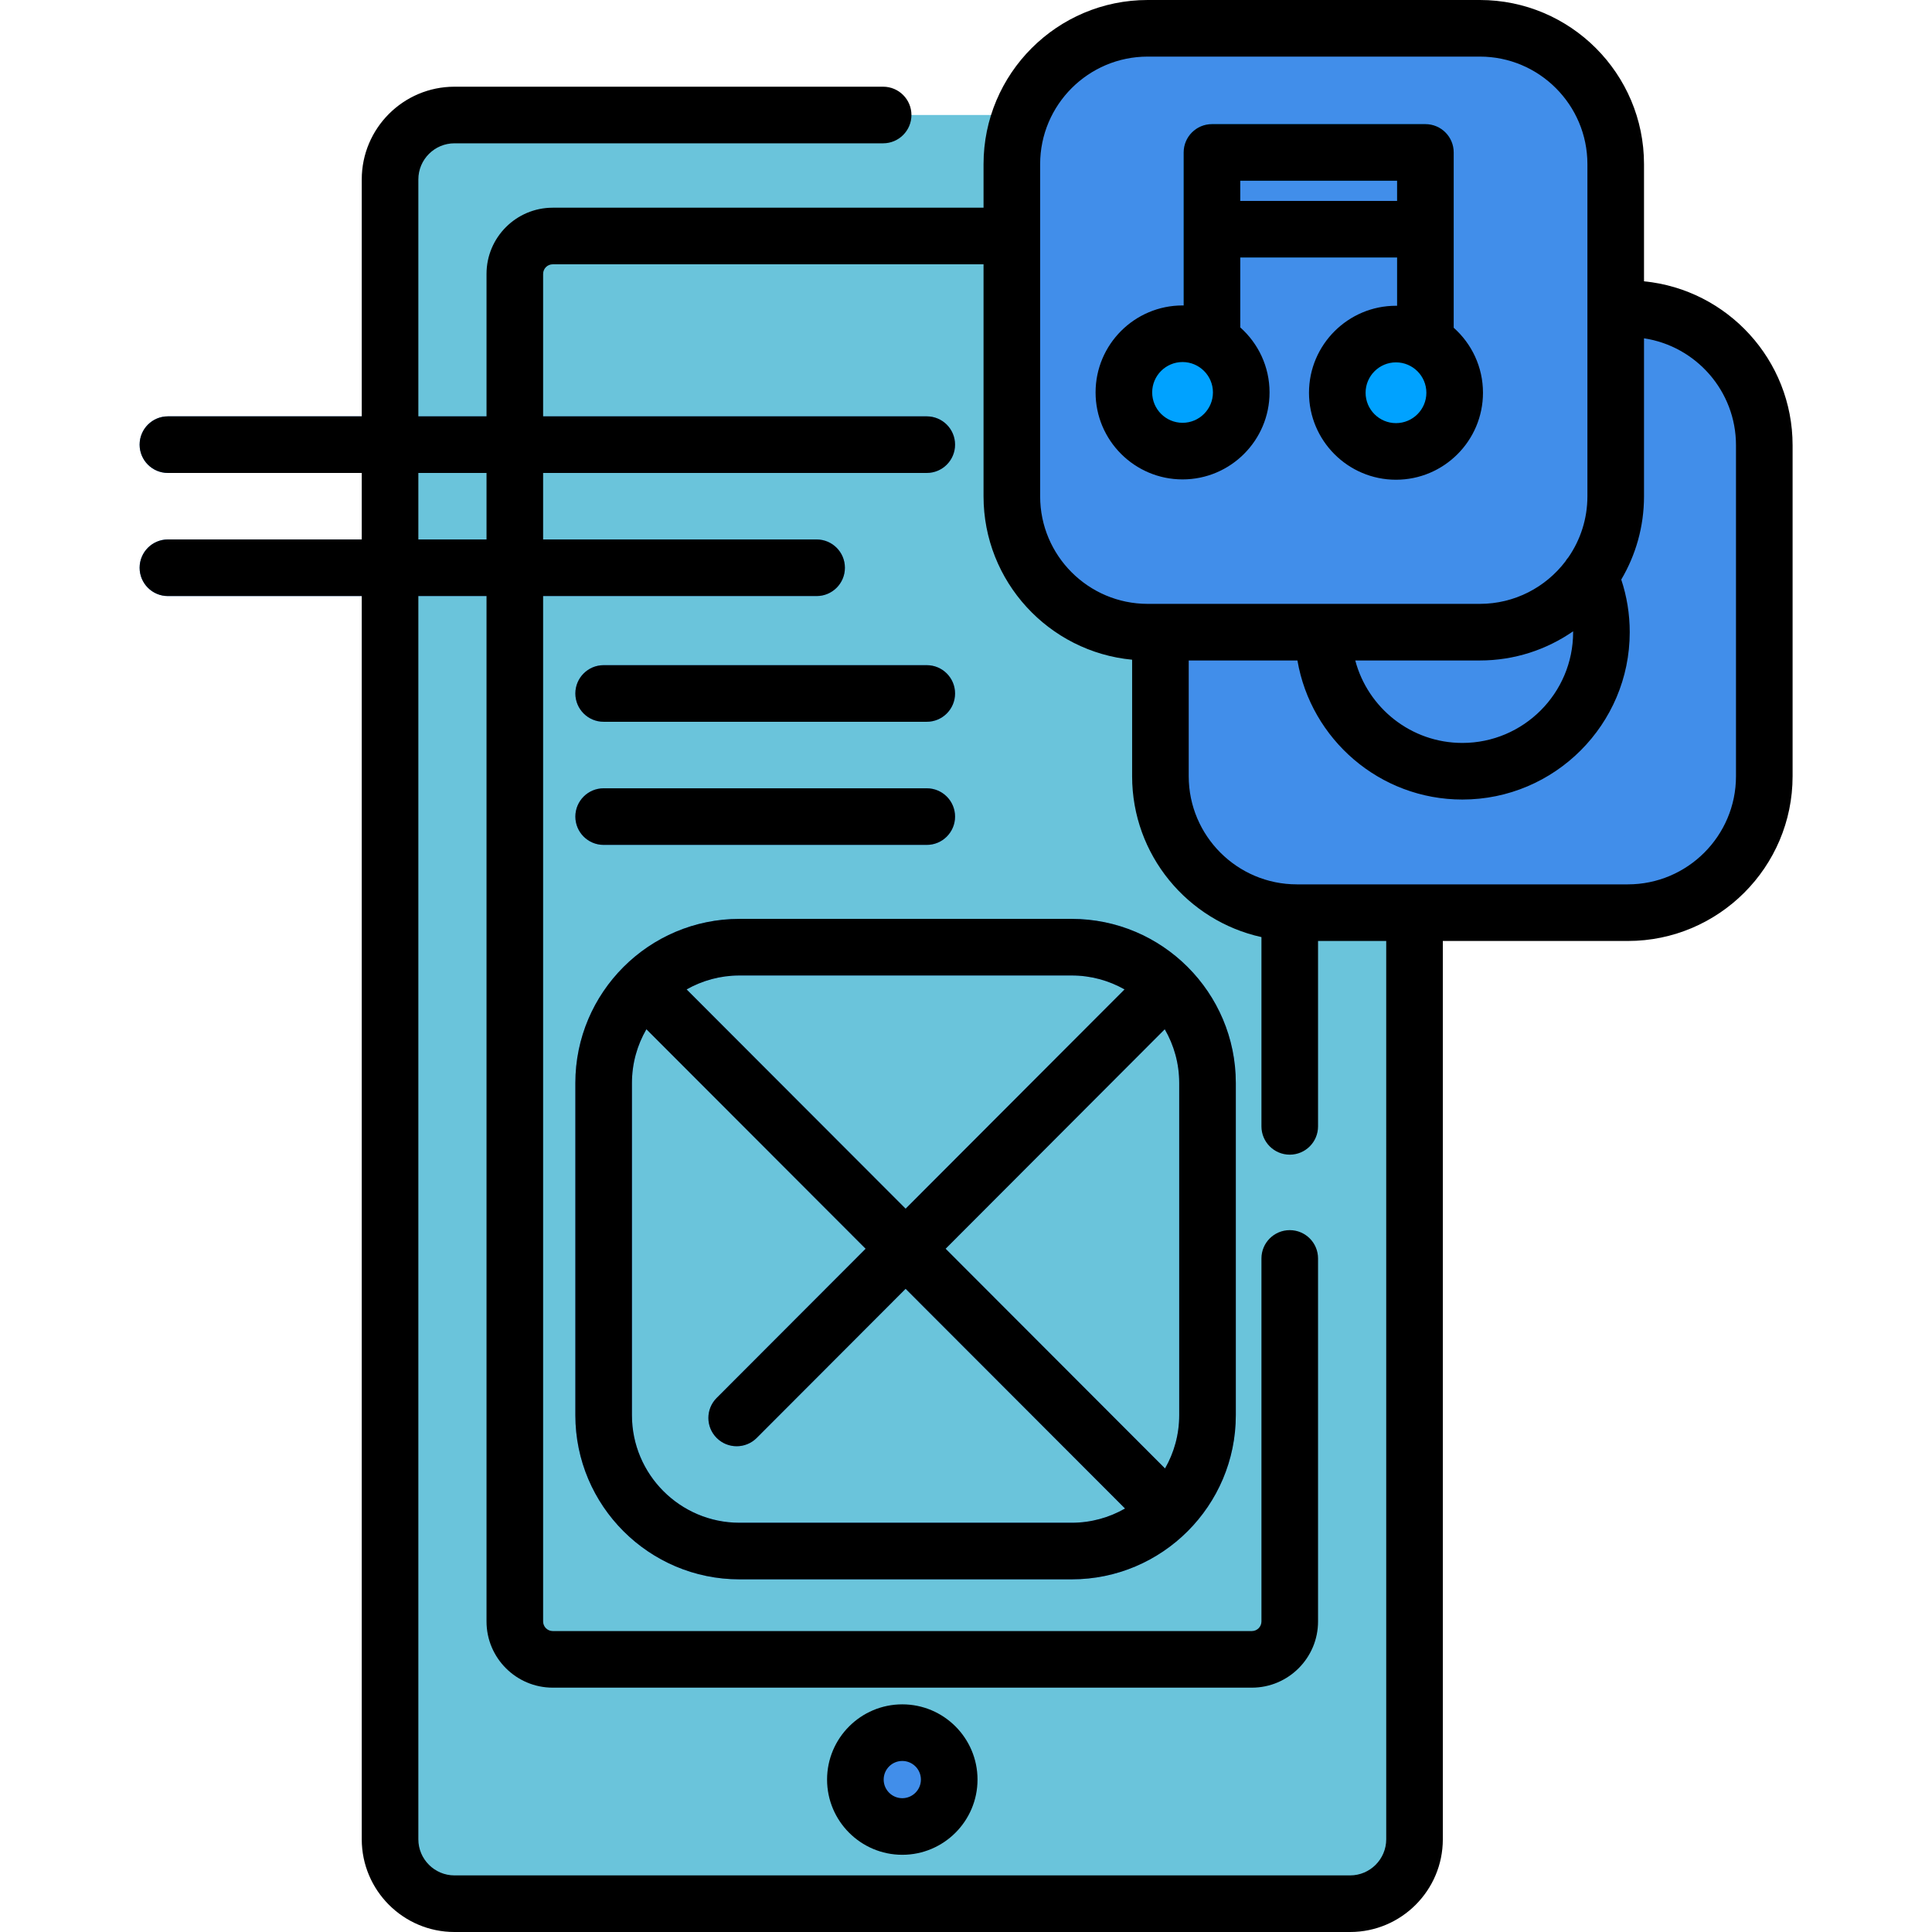 <svg height="100pt" viewBox="-36 0 511 512" width="100pt" xmlns="http://www.w3.org/2000/svg"><path d="m321.363 504.5h-237.496c-9.387 0-17-7.609-17-17v-440.023c0-9.391 7.613-17 17-17h237.496c9.391 0 17 7.609 17 17v440.023c0 9.391-7.609 17-17 17zm0 0" fill="#6AC4DB"/><path d="m321.055 30.477h-6.406v428.918c0 9.562-7.75 17.312-17.309 17.312h-230.473v10.48c0 9.562 7.75 17.312 17.312 17.312h236.875c9.559 0 17.309-7.75 17.309-17.312v-439.402c0-9.559-7.75-17.309-17.309-17.309zm0 0" fill="#6AC4DB"/><path d="m295.297 439.746h-185.363c-5.523 0-10-4.477-10-10v-357.203c0-5.523 4.477-10 10-10h185.363c5.523 0 10 4.477 10 10v357.203c0 5.523-4.477 10-10 10zm0 0" fill="#6AC4DB"/><path d="m295.113 62.543h-12.52v319.152c0 5.625-4.562 10.184-10.184 10.184h-172.477v37.688c0 5.621 4.559 10.18 10.184 10.18h184.996c5.625 0 10.184-4.559 10.184-10.18v-356.84c0-5.625-4.559-10.184-10.184-10.184zm0 0" fill="#6AC4DB"/><path d="m215.051 471.605c0 6.867-5.566 12.434-12.434 12.434-6.867 0-12.434-5.566-12.434-12.434 0-6.867 5.566-12.434 12.434-12.434 6.867 0 12.434 5.566 12.434 12.434zm0 0" fill="#418EEA"/><path d="m395.055 241.867h-88.031c-19.883 0-36-16.117-36-36v-88.031c0-19.883 16.117-36 36-36h88.031c19.883 0 36 16.117 36 36v88.031c0 19.883-16.117 36-36 36zm0 0" fill="#418EEA"/><path d="m400.664 82.383c3.551 5.645 5.613 12.32 5.613 19.48v97.914c0 14.062-11.398 25.457-25.457 25.457h-97.918c-2.137 0-4.23-.195-6.27-.543 6.484 10.316 17.965 17.176 31.047 17.176h86.715c20.246 0 36.66-16.414 36.66-36.66v-86.715c0-18.105-13.133-33.137-30.391-36.109zm0 0" fill="#418EEA"/><g fill="#418EEA"><path d="m247.504 418.543h-88.031c-23.988 0-43.5-19.516-43.5-43.5v-88.031c0-23.988 19.512-43.5 43.5-43.5h88.031c23.984 0 43.5 19.512 43.5 43.5v88.031c0 23.984-19.516 43.5-43.5 43.5zm-88.031-160.031c-15.715 0-28.5 12.785-28.5 28.5v88.031c0 15.715 12.785 28.5 28.5 28.5h88.031c15.715 0 28.5-12.785 28.5-28.5v-88.031c0-15.715-12.785-28.5-28.5-28.5zm0 0"/><path d="m158.727 383.27c-1.918 0-3.836-.73-5.297-2.191-2.934-2.926-2.938-7.676-.012-10.605l113.277-113.457c2.926-2.93 7.676-2.934 10.605-.008 2.934 2.926 2.938 7.676.008 10.605l-113.273 113.457c-1.465 1.465-3.387 2.199-5.309 2.199zm0 0"/><path d="m272.105 407.129c-1.922 0-3.84-.73-5.305-2.199l-137.141-137.316c-2.926-2.934-2.922-7.68.008-10.605 2.93-2.93 7.68-2.926 10.605.004l137.141 137.316c2.926 2.934 2.922 7.684-.008 10.609-1.465 1.461-3.383 2.191-5.301 2.191zm0 0"/><path d="m179.91 157.961h-171.91c-4.145 0-7.5-3.355-7.5-7.5 0-4.141 3.355-7.5 7.5-7.5h171.91c4.145 0 7.5 3.359 7.5 7.5 0 4.145-3.355 7.5-7.5 7.5zm0 0"/><path d="m209.102 191.277h-85.629c-4.145 0-7.5-3.355-7.5-7.5 0-4.141 3.355-7.5 7.5-7.5h85.629c4.145 0 7.5 3.359 7.5 7.5 0 4.145-3.355 7.5-7.5 7.5zm0 0"/><path d="m209.102 125.336h-201.102c-4.145 0-7.5-3.359-7.5-7.5 0-4.145 3.355-7.5 7.5-7.5h201.105c4.141 0 7.5 3.355 7.5 7.5 0 4.141-3.359 7.5-7.504 7.5zm0 0"/><path d="m209.102 223.906h-85.629c-4.145 0-7.5-3.359-7.5-7.5s3.355-7.5 7.5-7.5h85.629c4.145 0 7.5 3.359 7.5 7.5s-3.355 7.5-7.5 7.5zm0 0"/></g><path d="m387.895 167.531c0 20.355-16.5 36.855-36.855 36.855-20.355 0-36.855-16.5-36.855-36.855 0-20.352 16.5-36.852 36.855-36.852 20.355 0 36.855 16.5 36.855 36.852zm0 0" fill="#418EEA"/><path d="m355.68 167.531h-88.031c-19.883 0-36-16.117-36-36v-88.031c0-19.883 16.117-36 36-36h88.031c19.883 0 36 16.117 36 36v88.031c0 19.883-16.117 36-36 36zm0 0" fill="#418EEA"/><path d="m361.293 8.047c3.551 5.645 5.609 12.32 5.609 19.48v97.914c0 14.062-11.398 25.457-25.457 25.457h-97.918c-2.137 0-4.23-.195-6.27-.543 6.488 10.316 17.965 17.176 31.051 17.176h86.715c20.246 0 36.656-16.414 36.656-36.66v-86.711c0-18.109-13.129-33.141-30.387-36.113zm0 0" fill="#418EEA"/><path d="m341.246 109.652c-4.141 0-7.5-3.359-7.5-7.5v-54.258h-41.562v54.258c0 4.141-3.355 7.5-7.5 7.5-4.141 0-7.5-3.359-7.5-7.5v-61.758c0-4.141 3.359-7.5 7.5-7.5h56.562c4.145 0 7.5 3.359 7.5 7.5v61.758c0 4.141-3.355 7.5-7.5 7.5zm0 0" fill="#00a2ff"/><path d="m341.246 68.242h-56.562c-4.141 0-7.5-3.359-7.5-7.5 0-4.145 3.359-7.5 7.5-7.5h56.562c4.145 0 7.5 3.355 7.5 7.5 0 4.141-3.355 7.5-7.5 7.5zm0 0" fill="#00a2ff"/><path d="m292.441 103.996c0 8.59-6.961 15.551-15.551 15.551s-15.551-6.961-15.551-15.551 6.961-15.551 15.551-15.551 15.551 6.961 15.551 15.551zm0 0" fill="#00a2ff"/><path d="m349.004 104.082c0 8.586-6.965 15.551-15.555 15.551-8.586 0-15.551-6.965-15.551-15.551 0-8.59 6.965-15.551 15.551-15.551 8.59 0 15.555 6.961 15.555 15.551zm0 0" fill="#00a2ff"/><path d="m202.617 491.539c-10.992 0-19.934-8.941-19.934-19.934 0-10.992 8.941-19.934 19.934-19.934 10.992 0 19.934 8.941 19.934 19.934 0 10.988-8.941 19.934-19.934 19.934zm0-24.867c-2.723 0-4.934 2.211-4.934 4.934 0 2.719 2.211 4.934 4.934 4.934 2.719 0 4.934-2.215 4.934-4.934 0-2.723-2.215-4.934-4.934-4.934zm0 0"/><path d="m247.504 243.512h-88.031c-23.988 0-43.5 19.512-43.5 43.5v88.031c0 23.984 19.512 43.5 43.5 43.5h88.031c23.984 0 43.5-19.516 43.5-43.5v-88.031c0-23.988-19.516-43.5-43.5-43.5zm-33.406 87.418 58.074-58.168c2.43 4.195 3.832 9.059 3.832 14.25v88.031c0 5.133-1.371 9.949-3.758 14.113zm33.406-72.418c5.09 0 9.871 1.348 14.012 3.695l-58.02 58.109-58.035-58.109c4.141-2.348 8.922-3.695 14.012-3.695zm-88.031 145.031c-15.715 0-28.5-12.785-28.5-28.5v-88.031c0-5.191 1.398-10.055 3.832-14.25l58.094 58.168-39.48 39.543c-2.926 2.93-2.922 7.68.012 10.605 1.461 1.461 3.379 2.191 5.297 2.191 1.922 0 3.844-.734 5.309-2.199l39.461-39.523 58.148 58.223c-4.168 2.395-8.996 3.773-14.141 3.773zm0 0"/><path d="m209.102 191.277h-85.629c-4.145 0-7.5-3.355-7.5-7.5 0-4.141 3.355-7.5 7.5-7.5h85.629c4.145 0 7.5 3.359 7.5 7.5 0 4.145-3.355 7.5-7.5 7.5zm0 0"/><path d="m209.102 223.906h-85.629c-4.145 0-7.5-3.359-7.5-7.5s3.355-7.5 7.5-7.5h85.629c4.145 0 7.5 3.359 7.5 7.5s-3.355 7.5-7.5 7.5zm0 0"/><path d="m348.746 86.855v-46.461c0-4.141-3.355-7.5-7.5-7.5h-56.562c-4.141 0-7.5 3.359-7.5 7.5v40.559c-.098 0-.195-.008-.293-.008-12.711 0-23.051 10.34-23.051 23.051 0 12.711 10.34 23.051 23.051 23.051s23.051-10.34 23.051-23.051c0-6.844-3.004-13-7.758-17.227v-18.527h41.562v12.797c-.098-.004-.195-.008-.297-.008-12.707 0-23.051 10.34-23.051 23.051 0 12.707 10.344 23.051 23.051 23.051 12.711 0 23.055-10.344 23.055-23.051 0-6.848-3.004-13-7.758-17.227zm-71.855 25.191c-4.441 0-8.051-3.613-8.051-8.051s3.609-8.051 8.051-8.051c4.438 0 8.051 3.613 8.051 8.051 0 4.441-3.613 8.051-8.051 8.051zm15.293-58.805v-5.348h41.562v5.348zm41.266 58.891c-4.438 0-8.051-3.613-8.051-8.051 0-4.441 3.613-8.051 8.051-8.051 4.441 0 8.055 3.609 8.055 8.051 0 4.438-3.613 8.051-8.055 8.051zm0 0"/><path d="m399.18 74.551v-31.051c0-23.984-19.516-43.5-43.5-43.5h-88.031c-23.988 0-43.5 19.516-43.5 43.5v11.543h-114.168c-9.676 0-17.547 7.871-17.547 17.543v37.75h-18.066v-62.785c0-5.281 4.297-9.574 9.574-9.574h113.598c4.141 0 7.5-3.359 7.5-7.5 0-4.145-3.359-7.5-7.5-7.5h-113.598c-13.551 0-24.574 11.023-24.574 24.574v62.785h-51.367c-4.145 0-7.5 3.355-7.5 7.5 0 4.141 3.355 7.5 7.5 7.5h51.367v17.625h-51.367c-4.145 0-7.5 3.359-7.5 7.5 0 4.145 3.355 7.5 7.5 7.5h51.367v329.465c0 13.551 11.023 24.574 24.574 24.574h237.348c13.551 0 24.574-11.023 24.574-24.574v-238.059h49.031c24.074 0 43.66-19.586 43.66-43.66v-87.711c0-22.629-17.305-41.285-39.375-43.445zm-18.785 92.98c0 16.188-13.168 29.355-29.355 29.355-13.594 0-25.055-9.289-28.379-21.855h33.02c9.172 0 17.684-2.859 24.707-7.727 0 .078.008.152.008.227zm-141.246-124.031c0-15.715 12.785-28.5 28.5-28.5h88.031c15.715 0 28.5 12.785 28.5 28.5v88.031c0 5.992-1.863 11.555-5.031 16.148-.316.355-.594.738-.836 1.145-5.211 6.809-13.418 11.207-22.633 11.207h-88.031c-15.715 0-28.5-12.785-28.5-28.5zm-164.781 81.836h18.066v17.625h-18.066zm256.496 362.09c0 5.277-4.293 9.574-9.574 9.574h-237.348c-5.277 0-9.574-4.297-9.574-9.574v-329.465h18.066v271.742c0 9.676 7.871 17.543 17.547 17.543h185.273c9.672 0 17.543-7.871 17.543-17.543v-96.203c0-4.141-3.355-7.5-7.5-7.5s-7.5 3.359-7.5 7.5v96.203c0 1.402-1.141 2.543-2.543 2.543h-185.273c-1.402 0-2.547-1.141-2.547-2.543v-271.742h72.477c4.145 0 7.5-3.355 7.5-7.5 0-4.141-3.355-7.5-7.5-7.5h-72.477v-17.625h101.668c4.145 0 7.5-3.359 7.5-7.5 0-4.145-3.355-7.5-7.5-7.5h-101.668v-37.75c0-1.402 1.145-2.543 2.547-2.543h114.168v61.488c0 22.598 17.316 41.215 39.375 43.301v30.875c0 20.852 14.699 38.328 34.273 42.633v50.16c0 4.141 3.355 7.5 7.5 7.5s7.5-3.359 7.5-7.5v-49.133h18.066zm92.691-281.719c0 15.805-12.855 28.66-28.66 28.66h-87.711c-15.805 0-28.66-12.855-28.66-28.66v-30.676h28.809c3.574 20.898 21.809 36.855 43.707 36.855 24.457 0 44.355-19.898 44.355-44.355 0-4.789-.758-9.461-2.246-13.938 3.828-6.477 6.031-14.016 6.031-22.062v-41.875c13.777 2.074 24.375 13.992 24.375 28.34zm0 0"/></svg>